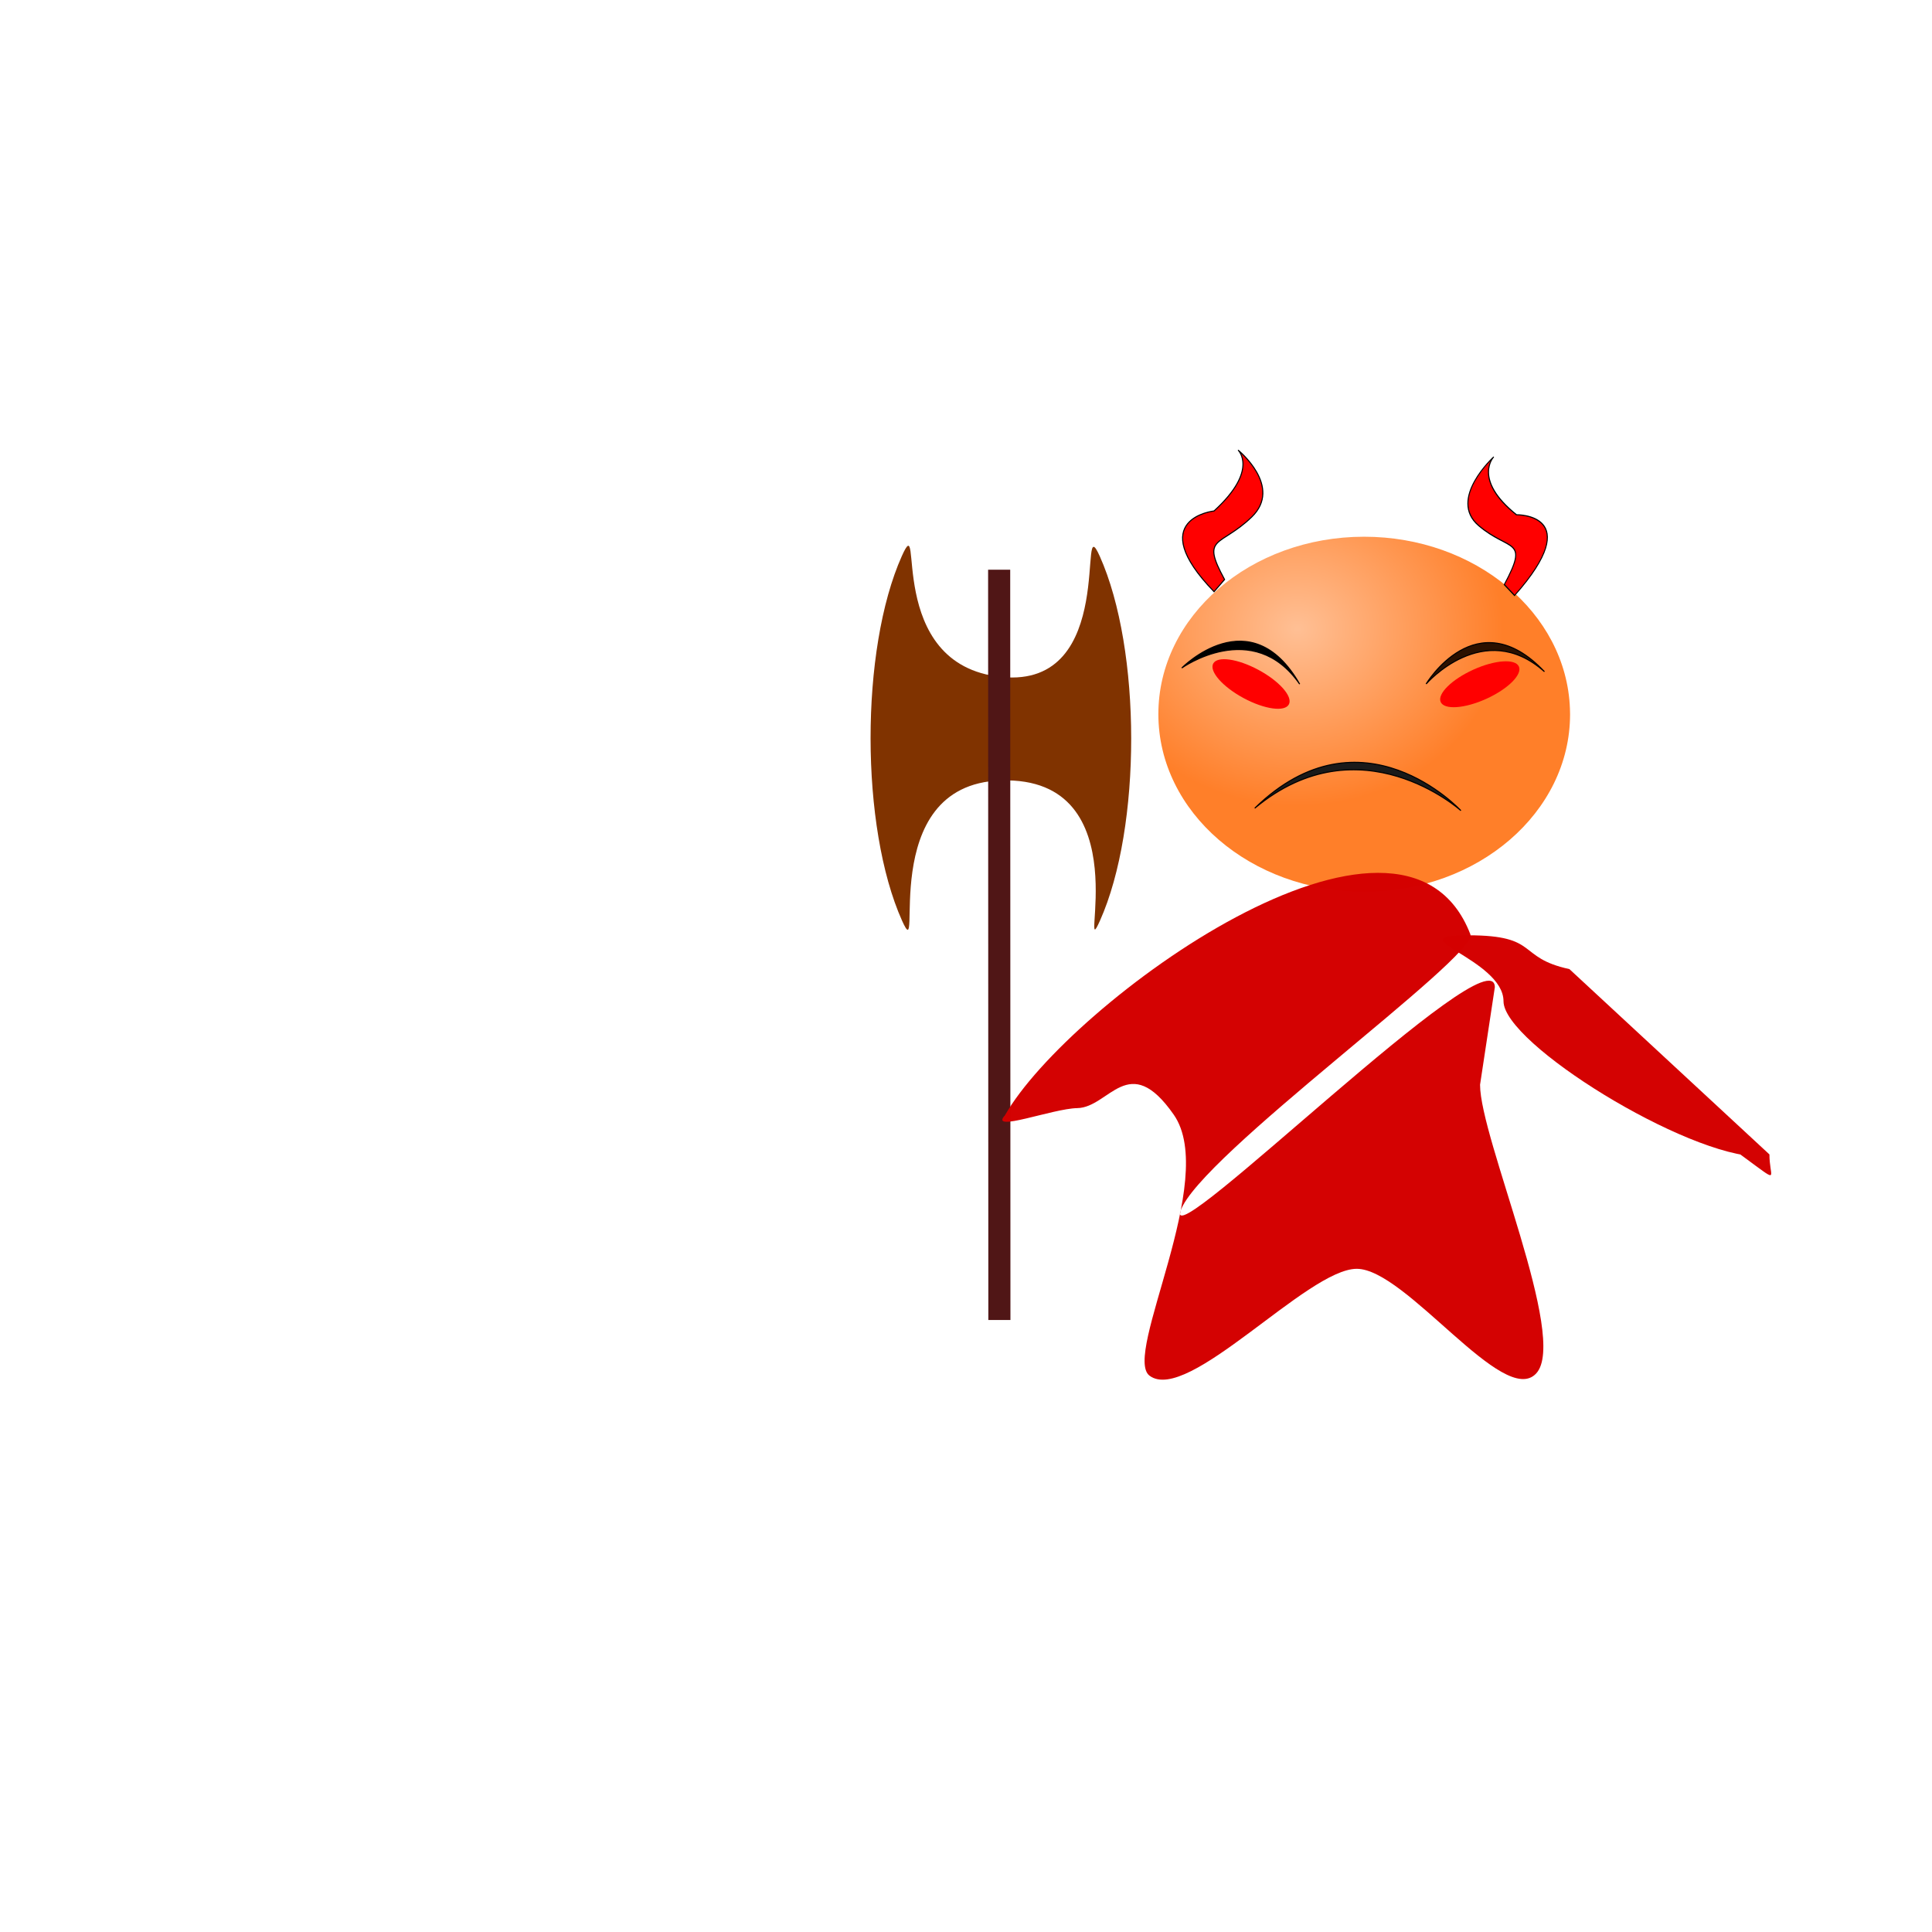<svg:svg xmlns:dc="http://purl.org/dc/elements/1.1/" xmlns:ns2="http://creativecommons.org/ns#" xmlns:rdf="http://www.w3.org/1999/02/22-rdf-syntax-ns#" xmlns:svg="http://www.w3.org/2000/svg" height="1286.346" id="svg4423" version="1.1" viewBox="-498.116 -231.781 1286.346 1286.346" width="1286.346">
  <svg:defs id="defs4425">
    <svg:radialGradient cx="5.946" cy="5.952" gradientTransform="matrix(1 0 0 .89 0 .83)" gradientUnits="userSpaceOnUse" id="radialGradient3298" r="3.301">
      <svg:stop id="stop3785" offset="0" stop-color="#ffb380" />
      <svg:stop id="stop3787" offset="1" stop-color="#f60" />
    </svg:radialGradient>
  </svg:defs>
  <svg:g id="layer1">
    <svg:path d="m-288.94 705.35a50.989 49.573 0 1 1 -101.98 0 50.989 49.573 0 1 1 101.98 0z" fill-opacity="0" id="path3254" opacity=".965" />
    <svg:g id="g4145" transform="matrix(-.862 -.83 -.507 .672 -250.4 -234.35)">
      <svg:g id="g4183" transform="translate(13.62 -212.98)">
        <svg:g id="g3215">
          <svg:g id="g3268" transform="translate(41.949 -85.214)">
            <svg:g id="g3607" transform="translate(-79.212 3.336)">
              <svg:g id="g3283" transform="matrix(.711 -.006 -.003 .712 -107.05 128.39)">
                <svg:g id="layer1-2" transform="matrix(-39.444 -48.731 -28.517 48.439 29294 -50238)">
                  <svg:g id="g3793">
                    <svg:path d="m10.316 7.54c0 1.622-1.478 2.937-3.301 2.937s-3.301-1.315-3.301-2.937 1.478-2.937 3.301-2.937c1.783 0 3.244 1.26 3.299 2.846" fill="url(#radialGradient3298)" id="path3773" opacity=".841" transform="translate(0 1037.4)" />
                  </svg:g>
                </svg:g>
                <svg:g id="g3255">
                  <svg:path d="m232.97 395.23s64.503-64.968 110.96 15.004c-43.794-62.255-110.96-15.004-110.96-15.004z" id="path4226" stroke="#000" stroke-width="1px" transform="matrix(-.672 -.83 -.507 .862 -287.12 -5.875)" />
                  <svg:path d="m462.97 410.06s47.47-78.282 111.39-11.436c-57.172-50.25-111.39 11.436-111.39 11.436z" fill="#2b1100" id="path4228" stroke="#000" stroke-width="1px" transform="matrix(-.672 -.83 -.507 .862 -287.12 -5.875)" />
                  <svg:path d="m-209.62 408.62c0 8.213-18.073 14.872-40.367 14.872s-40.367-6.658-40.367-14.872c0-8.213 18.073-14.872 40.367-14.872s40.367 6.658 40.367 14.872z" fill="#f00" id="path4097" transform="matrix(-.831 -.328 -.132 1.151 -849.21 -452.13)" />
                  <svg:path d="m-209.62 408.62c0 8.213-18.073 14.872-40.367 14.872s-40.367-6.658-40.367-14.872c0-8.213 18.073-14.872 40.367-14.872s40.367 6.658 40.367 14.872z" fill="#f00" id="path4101" transform="matrix(-.406 -1.109 -.737 .448 -640.57 -538.64)" />
                  <svg:path d="m495.64 527.86s-93.078-99.524-194.04-2.202c99.478-81.747 194.04 2.202 194.04 2.202z" fill="#1a1a1a" id="path4109" stroke="#000" stroke-width="1px" transform="matrix(-.672 -.83 -.507 .862 -287.12 -5.875)" />
                  <svg:g fill="#f00" id="g4168" transform="translate(-365.91 -430.98)">
                    <svg:path d="m-270.53 310.18c-66.569-67.986 0-75.068 0-75.068 42.491-38.242 22.662-56.655 22.662-56.655s42.491 33.993 12.747 62.32-48.157 16.996-25.495 58.071z" fill="#f00" id="path4166" stroke="#000" stroke-width="1px" transform="matrix(-.672 -.83 -.507 .862 -287.12 -5.875)" />
                  </svg:g>
                  <svg:g fill="#f00" id="g4171" transform="matrix(-.12 -1.541 -.64 .117 -540.83 -638.25)">
                    <svg:path d="m-270.53 310.18c-66.569-67.986 0-75.068 0-75.068 42.491-38.242 22.662-56.655 22.662-56.655s42.491 33.993 12.747 62.32-48.157 16.996-25.495 58.071z" fill="#f00" id="path4173" stroke="#000" stroke-width="1px" transform="matrix(-.672 -.83 -.507 .862 -287.12 -5.875)" />
                  </svg:g>
                </svg:g>
              </svg:g>
              <svg:g id="g3321" transform="matrix(.9 -.17 -.081 .937 141.71 -98.548)">
                <svg:path d="m-573.37 346.36c3.916-44.929-24.767 73.636-95.143-2.082-69.462-74.734 14.452-147.38-15.556-134.68-53.799 22.758-111.68 121.07-118.7 201.62-3.916 44.929 23.424-109.38 101.01-9.177 70.015 90.427-20.318 158.63 9.689 145.94 53.799-22.758 111.68-121.07 118.7-201.62z" fill="#803300" id="rect3300" />
                <svg:rect fill="#501616" height="481.57" id="rect3319" transform="matrix(-.629 -.777 -.507 .862 0 0)" width="19.661" x="417.11" y="717.34" />
              </svg:g>
              <svg:path d="m435.2 558.81c0 32.463 46.994 153.07 29.821 174.35-17.173 21.274-69.14-63.212-95.345-63.212s-89.7 81.8-110.03 64.497c-14.573-12.402 36.862-118.52 12.875-157.64-23.986-39.129-34.154-4.311-51.288-4.003-12.866 0.231-46.995 15.025-38.408 4.388 33.47-67.25 211.32-215.35 247.25-109.23 4.11 13.36-144.3 134.13-153.97 166.98-8.33 28.3 166.56-168.9 166.96-135.04" fill="#d40000" fill-opacity=".99" id="path3598" transform="matrix(-.842 -1.041 -.559 .95 -160.7 229.5)" />
              <svg:path d="m613.29 468.82c0 14.08 5.967 18.673-8.931 7.728-267.49-196.52 27.003-6.311 2.558-6.311-48.89 0-170.67-75.234-170.67-103.39 0-28.161-72.26-43.907-23.37-43.907 47.818 0 31.755 14.792 67.235 22.493" fill="#d40000" fill-opacity=".99" id="path3604" transform="matrix(-.672 -.83 -.507 .862 -342.68 292.32)" />
            </svg:g>
          </svg:g>
        </svg:g>
      </svg:g>
    </svg:g>
  </svg:g>
</svg:svg>